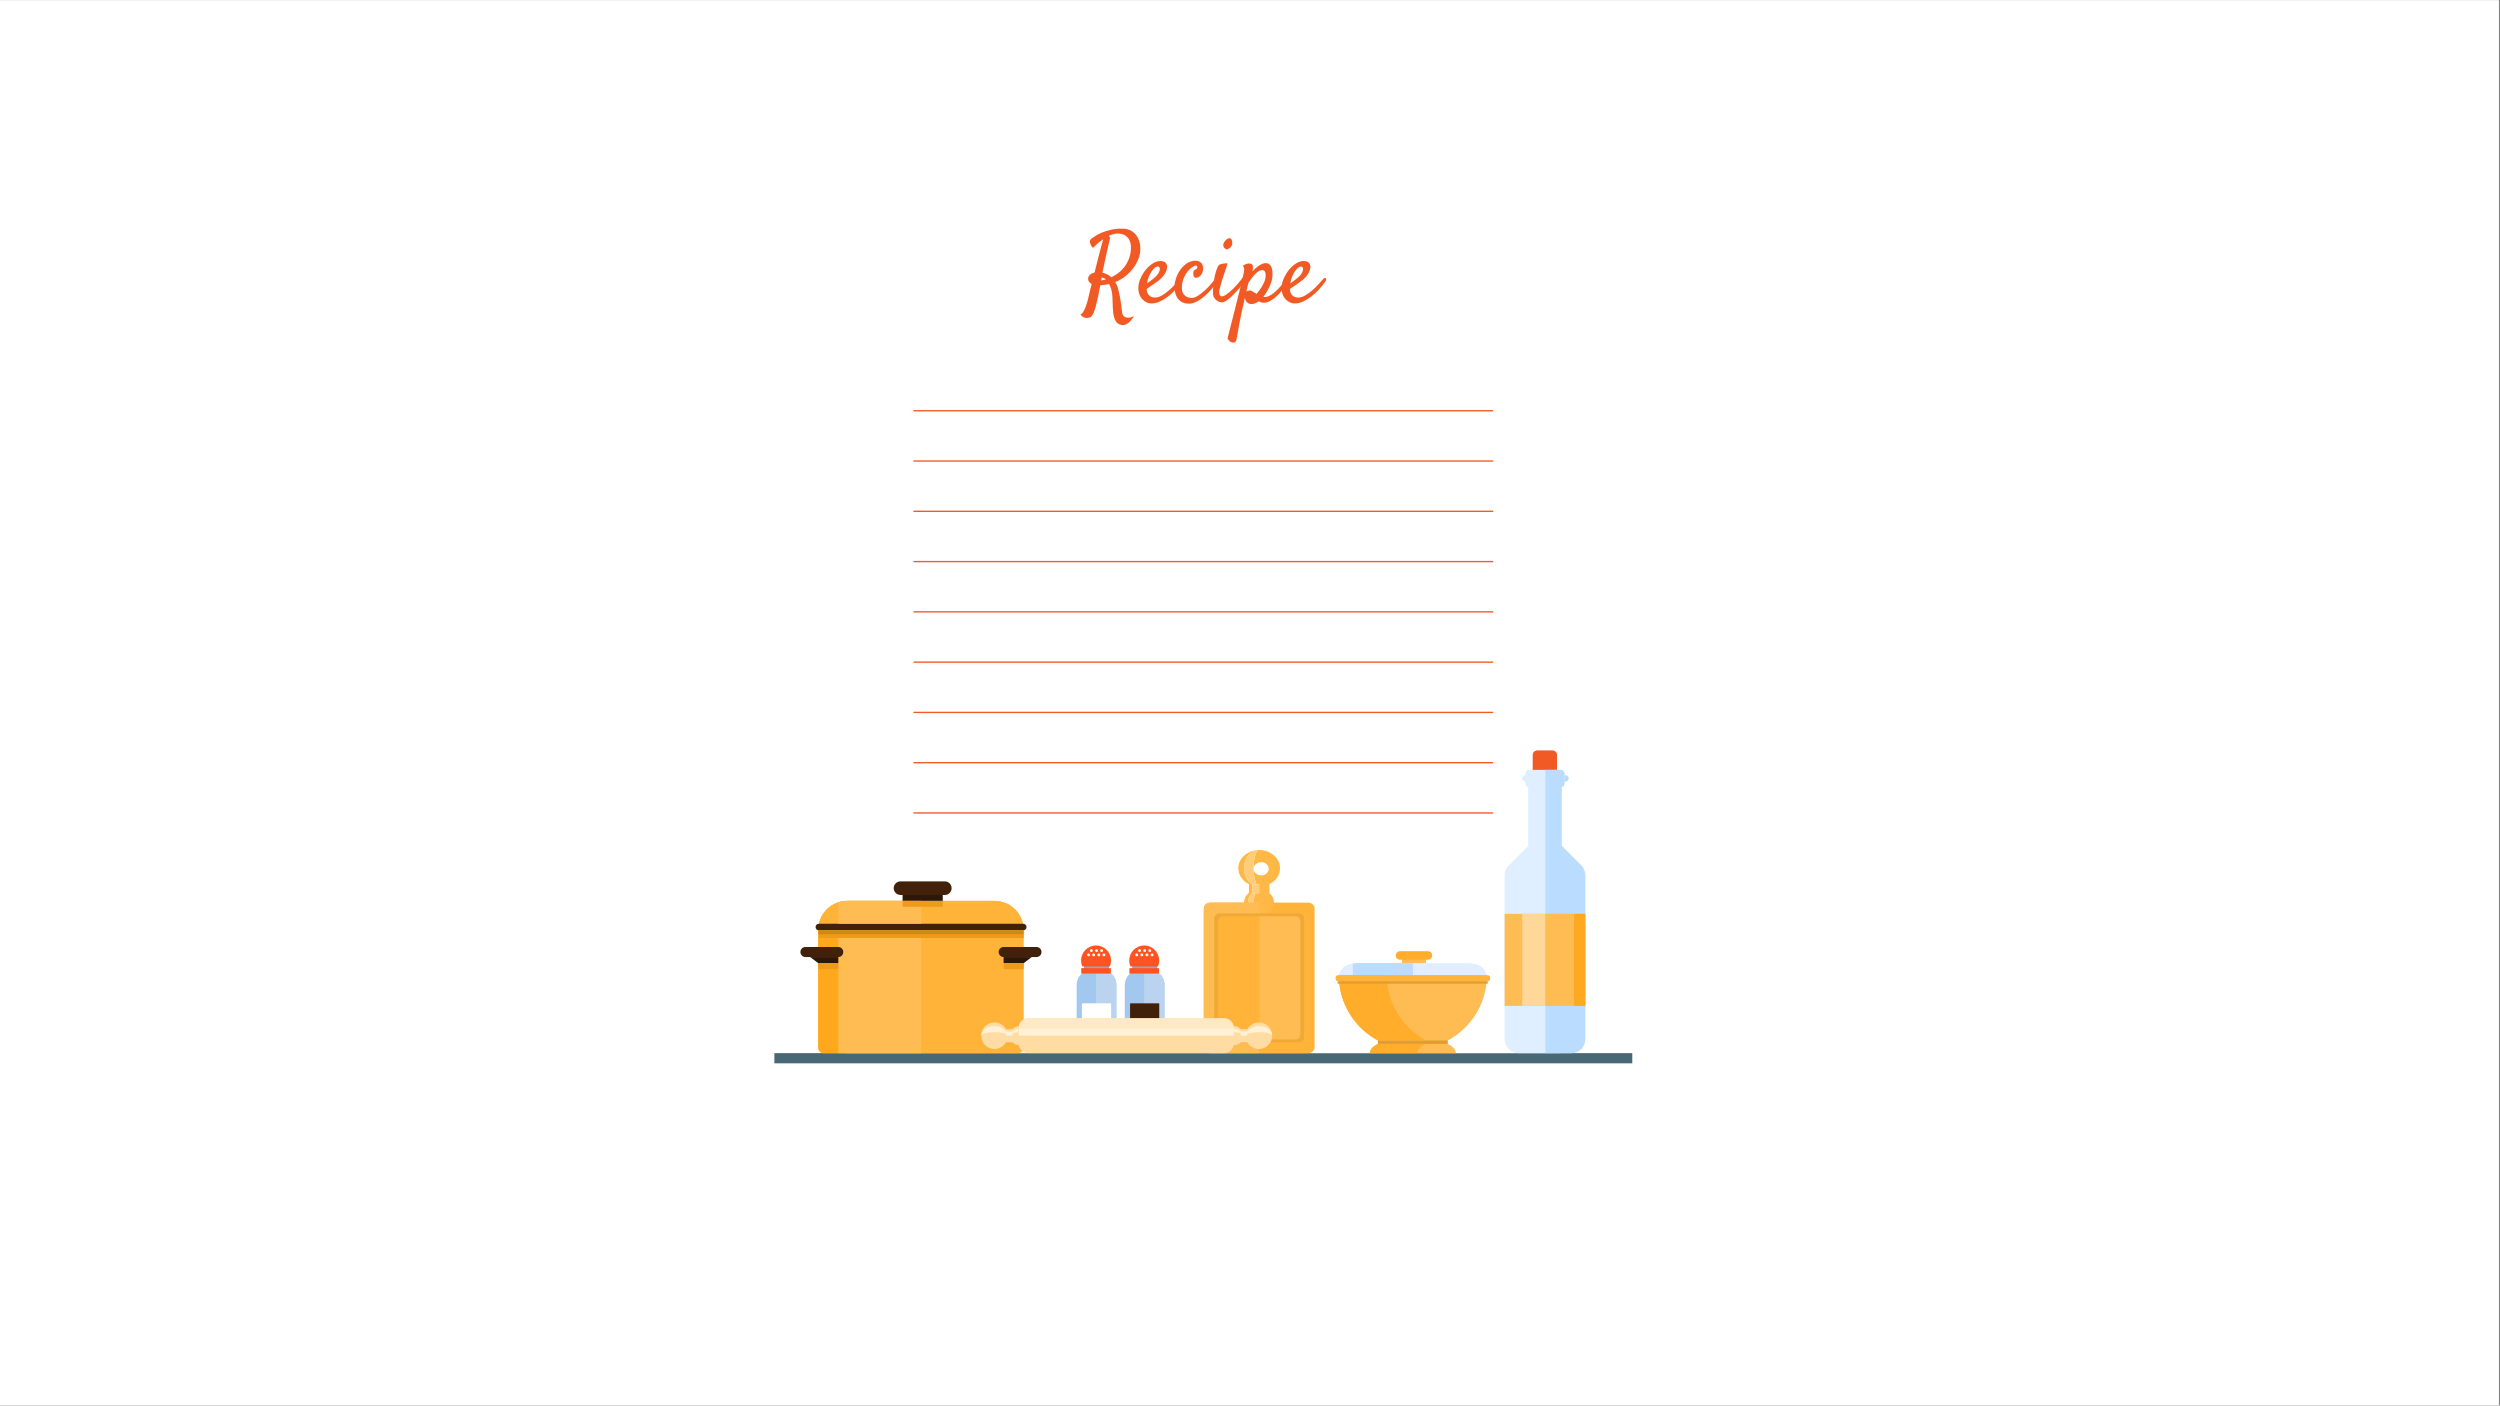 <svg xmlns="http://www.w3.org/2000/svg" xmlns:xlink="http://www.w3.org/1999/xlink" width="1366" zoomAndPan="magnify" viewBox="0 0 1024.5 576" height="768" preserveAspectRatio="xMidYMid meet" version="1.0"><rect x="0" y="0" width="1024.5" height="576" fill="#808080" stroke="none"/><defs><clipPath id="85fbed247f"><path d="M 0 0.141 L 1024 0.141 L 1024 575.859 L 0 575.859 Z M 0 0.141 " clip-rule="nonzero"/></clipPath><clipPath id="d0399fd724"><path d="M 317.25 431 L 669 431 L 669 435.742 L 317.25 435.742 Z M 317.25 431 " clip-rule="nonzero"/></clipPath><clipPath id="7ae3ed05f8"><path d="M 346 57.742 L 640 57.742 L 640 432 L 346 432 Z M 346 57.742 " clip-rule="nonzero"/></clipPath></defs><g clip-path="url(#85fbed247f)"><path fill="#ffffff" d="M 0 0.141 L 1024.5 0.141 L 1024.5 576.141 L 0 576.141 Z M 0 0.141 " fill-opacity="1" fill-rule="nonzero"/><path fill="#ffffff" d="M 0 0.141 L 1024.5 0.141 L 1024.5 576.141 L 0 576.141 Z M 0 0.141 " fill-opacity="1" fill-rule="nonzero"/></g><g clip-path="url(#d0399fd724)"><path fill="#486875" d="M 668.914 435.742 L 317.336 435.742 L 317.336 431.586 L 668.914 431.586 L 668.914 435.742 " fill-opacity="1" fill-rule="nonzero"/></g><g clip-path="url(#7ae3ed05f8)"><path fill="#ffffff" d="M 639.383 431.586 L 346.867 431.586 L 346.867 57.738 L 639.383 57.738 L 639.383 431.586 " fill-opacity="1" fill-rule="nonzero"/></g><path fill="#f15a24" d="M 611.914 168.605 L 374.332 168.605 L 374.332 168.051 L 611.914 168.051 L 611.914 168.605 " fill-opacity="1" fill-rule="nonzero"/><path fill="#f15a24" d="M 611.914 189.207 L 374.332 189.207 L 374.332 188.652 L 611.914 188.652 L 611.914 189.207 " fill-opacity="1" fill-rule="nonzero"/><path fill="#f15a24" d="M 611.914 209.809 L 374.332 209.809 L 374.332 209.254 L 611.914 209.254 L 611.914 209.809 " fill-opacity="1" fill-rule="nonzero"/><path fill="#f15a24" d="M 611.914 230.41 L 374.332 230.41 L 374.332 229.859 L 611.914 229.859 L 611.914 230.41 " fill-opacity="1" fill-rule="nonzero"/><path fill="#f15a24" d="M 611.914 251.016 L 374.332 251.016 L 374.332 250.461 L 611.914 250.461 L 611.914 251.016 " fill-opacity="1" fill-rule="nonzero"/><path fill="#f15a24" d="M 611.914 271.617 L 374.332 271.617 L 374.332 271.062 L 611.914 271.062 L 611.914 271.617 " fill-opacity="1" fill-rule="nonzero"/><path fill="#f15a24" d="M 611.914 292.219 L 374.332 292.219 L 374.332 291.668 L 611.914 291.668 L 611.914 292.219 " fill-opacity="1" fill-rule="nonzero"/><path fill="#f15a24" d="M 611.914 312.824 L 374.332 312.824 L 374.332 312.27 L 611.914 312.27 L 611.914 312.824 " fill-opacity="1" fill-rule="nonzero"/><path fill="#f15a24" d="M 611.914 333.426 L 374.332 333.426 L 374.332 332.871 L 611.914 332.871 L 611.914 333.426 " fill-opacity="1" fill-rule="nonzero"/><path fill="#f15a24" d="M 455.449 113.605 C 456.367 113.16 457.273 112.609 458.18 111.957 C 459.082 111.301 459.898 110.516 460.629 109.598 C 461.363 108.684 461.977 107.641 462.473 106.477 C 462.973 105.312 463.285 104 463.418 102.531 C 463.52 101.223 463.438 100.129 463.16 99.25 C 462.887 98.375 462.48 97.672 461.945 97.148 C 461.406 96.625 460.801 96.254 460.121 96.031 C 459.438 95.809 458.758 95.699 458.078 95.699 C 457.449 95.699 456.816 95.789 456.176 95.973 C 455.535 96.156 454.914 96.391 454.312 96.68 C 454.391 96.707 454.48 96.77 454.586 96.875 C 454.641 96.953 454.699 97.051 454.762 97.172 C 454.828 97.285 454.875 97.414 454.902 97.543 C 454.297 100.086 453.816 102.203 453.449 103.906 C 453.082 105.609 452.781 106.996 452.547 108.066 C 452.258 109.324 452.047 110.336 451.918 111.094 C 451.891 111.199 451.871 111.301 451.859 111.406 C 451.848 111.512 451.824 111.629 451.801 111.762 C 452.375 111.891 452.977 112.094 453.605 112.367 C 454.234 112.645 454.848 113.059 455.449 113.605 Z M 451.25 114.941 C 451.566 114.887 451.879 114.832 452.191 114.766 C 452.508 114.699 452.848 114.613 453.211 114.508 C 452.77 114.09 452.18 113.828 451.449 113.727 C 451.367 114.145 451.305 114.547 451.25 114.941 Z M 467.301 102.805 C 467.195 103.934 466.902 105.109 466.418 106.34 C 465.934 107.57 465.262 108.762 464.398 109.914 C 463.535 111.066 462.488 112.141 461.258 113.133 C 460.027 114.129 458.629 114.941 457.059 115.57 C 457.293 116.016 457.516 116.488 457.727 116.98 C 457.934 117.48 458.117 118.043 458.277 118.672 C 458.512 119.508 458.715 120.375 458.883 121.266 C 459.055 122.156 459.199 123.02 459.316 123.855 C 459.434 124.695 459.539 125.473 459.629 126.191 C 459.723 126.91 459.793 127.512 459.844 127.98 C 459.949 128.766 460.203 129.324 460.609 129.648 C 461.016 129.977 461.473 130.16 461.984 130.199 C 462.492 130.238 463.004 130.18 463.516 130.023 C 464.023 129.863 464.422 129.695 464.711 129.512 C 464.684 129.535 464.543 129.766 464.281 130.199 C 464.02 130.629 463.664 131.09 463.219 131.574 C 462.773 132.059 462.246 132.477 461.633 132.828 C 461.016 133.184 460.328 133.293 459.57 133.164 C 459.047 133.086 458.582 132.906 458.18 132.633 C 457.77 132.359 457.418 131.953 457.117 131.418 C 456.816 130.879 456.574 130.191 456.391 129.355 C 456.207 128.516 456.09 127.496 456.039 126.289 C 455.984 124.668 455.926 123.117 455.863 121.637 C 455.797 120.16 455.516 118.789 455.02 117.535 C 454.941 117.324 454.863 117.121 454.781 116.926 C 454.703 116.73 454.613 116.551 454.508 116.395 C 453.434 116.656 452.23 116.828 450.898 116.906 C 450.715 117.898 450.52 118.922 450.309 119.969 C 450.098 121.016 449.883 122.035 449.66 123.031 C 449.438 124.027 449.203 124.961 448.957 125.84 C 448.707 126.715 448.465 127.469 448.23 128.098 C 447.969 128.754 447.633 129.281 447.23 129.688 C 446.824 130.094 446.176 130.297 445.285 130.297 C 444.762 130.297 444.305 130.18 443.914 129.945 C 443.52 129.711 443.141 129.383 442.773 128.961 C 442.879 128.883 443.043 128.758 443.266 128.59 C 443.488 128.418 443.75 128.078 444.051 127.566 C 444.352 127.055 444.68 126.328 445.031 125.387 C 445.383 124.445 445.742 123.176 446.109 121.578 C 446.242 120.926 446.418 120.16 446.641 119.281 C 446.863 118.406 447.105 117.441 447.367 116.395 C 446.32 115.82 445.836 115.047 445.914 114.078 C 445.965 113.477 446.242 112.965 446.738 112.543 C 447.234 112.125 447.836 111.836 448.543 111.684 C 448.883 110.32 449.23 108.945 449.582 107.559 C 449.938 106.172 450.27 104.867 450.582 103.652 C 450.898 102.434 451.188 101.332 451.449 100.352 C 451.707 99.371 451.918 98.59 452.074 98.016 C 451.605 98.328 451.133 98.684 450.664 99.074 C 450.242 99.418 449.793 99.801 449.309 100.234 C 448.824 100.664 448.371 101.117 447.953 101.586 C 447.746 101.43 447.574 101.262 447.445 101.078 C 447.312 100.895 447.211 100.738 447.129 100.605 C 447.027 100.449 446.949 100.281 446.895 100.094 C 446.711 99.73 446.621 99.332 446.621 98.898 C 446.621 98.465 446.934 98.027 447.562 97.582 C 447.902 97.348 448.418 97.008 449.113 96.562 C 449.805 96.117 450.664 95.684 451.684 95.266 C 452.703 94.844 453.887 94.48 455.234 94.168 C 456.582 93.852 458.078 93.695 459.727 93.695 C 461.375 93.695 462.711 94.023 463.73 94.676 C 464.75 95.328 465.535 96.129 466.086 97.07 C 466.633 98.016 466.992 99.008 467.164 100.055 C 467.336 101.102 467.379 102.02 467.301 102.805 " fill-opacity="1" fill-rule="nonzero"/><path fill="#f15a24" d="M 474.445 109.207 C 474.129 109.207 473.758 109.363 473.324 109.68 C 472.895 109.992 472.469 110.445 472.051 111.031 C 471.633 111.621 471.238 112.34 470.871 113.191 C 470.508 114.043 470.23 115.02 470.051 116.117 C 470.363 115.883 470.703 115.641 471.07 115.395 C 471.434 115.145 471.801 114.875 472.168 114.586 C 473.293 113.723 474.078 112.965 474.523 112.309 C 474.969 111.656 475.215 111.09 475.27 110.621 C 475.32 110.121 475.27 109.762 475.109 109.543 C 474.953 109.32 474.73 109.207 474.445 109.207 Z M 484.492 115.254 C 483.707 116.406 482.816 117.527 481.82 118.613 C 480.828 119.699 479.777 120.668 478.664 121.52 C 477.551 122.371 476.414 123.059 475.25 123.582 C 474.086 124.102 472.953 124.367 471.855 124.367 C 471.277 124.367 470.656 124.23 469.988 123.953 C 469.324 123.68 468.715 123.254 468.164 122.676 C 467.617 122.102 467.176 121.355 466.852 120.438 C 466.523 119.523 466.426 118.41 466.555 117.098 C 466.66 116.027 466.996 114.895 467.559 113.703 C 468.117 112.512 468.812 111.418 469.637 110.422 C 470.461 109.43 471.391 108.605 472.422 107.949 C 473.457 107.297 474.496 106.969 475.543 106.969 C 476.539 106.969 477.258 107.215 477.703 107.715 C 478.145 108.211 478.344 108.828 478.289 109.559 C 478.211 110.371 477.984 111.117 477.602 111.797 C 477.223 112.48 476.773 113.094 476.25 113.645 C 475.727 114.195 475.172 114.691 474.582 115.137 C 473.992 115.582 473.438 115.988 472.914 116.355 C 472.34 116.746 471.789 117.121 471.266 117.473 C 470.742 117.828 470.285 118.148 469.891 118.434 C 469.918 119.09 470.035 119.641 470.246 120.086 C 470.453 120.531 470.715 120.891 471.031 121.168 C 471.344 121.441 471.703 121.637 472.109 121.754 C 472.516 121.871 472.926 121.934 473.344 121.934 C 474.234 121.934 475.164 121.648 476.133 121.086 C 477.098 120.523 478.047 119.844 478.977 119.043 C 479.906 118.246 480.77 117.414 481.566 116.551 C 482.363 115.688 483.027 114.938 483.551 114.312 C 483.73 114.102 483.922 113.977 484.117 113.938 C 484.312 113.898 484.469 113.926 484.59 114.016 C 484.707 114.109 484.766 114.266 484.766 114.488 C 484.766 114.711 484.672 114.965 484.492 115.254 " fill-opacity="1" fill-rule="nonzero"/><path fill="#f15a24" d="M 488.336 122.09 C 489.148 122.09 490.043 121.77 491.023 121.125 C 492.004 120.484 492.961 119.734 493.891 118.867 C 494.816 118.004 495.668 117.121 496.441 116.219 C 497.211 115.312 497.793 114.586 498.188 114.039 C 498.422 113.695 498.645 113.496 498.852 113.43 C 499.062 113.363 499.219 113.395 499.324 113.527 C 499.43 113.66 499.469 113.859 499.441 114.133 C 499.414 114.41 499.297 114.719 499.09 115.059 C 498.906 115.371 498.598 115.824 498.164 116.414 C 497.734 117.004 497.223 117.645 496.637 118.336 C 496.047 119.031 495.383 119.738 494.637 120.457 C 493.891 121.18 493.109 121.832 492.301 122.422 C 491.488 123.012 490.652 123.496 489.789 123.875 C 488.926 124.254 488.074 124.445 487.238 124.445 C 486.086 124.445 485.125 124.23 484.352 123.797 C 483.582 123.363 482.965 122.809 482.508 122.129 C 482.051 121.445 481.73 120.695 481.547 119.871 C 481.363 119.047 481.273 118.227 481.273 117.414 C 481.273 116.605 481.457 115.594 481.82 114.391 C 482.188 113.188 482.73 112.027 483.449 110.914 C 484.168 109.801 485.078 108.848 486.176 108.047 C 487.277 107.25 488.57 106.852 490.062 106.852 C 490.898 106.852 491.613 107.137 492.203 107.715 C 492.789 108.289 493.07 109.078 493.043 110.07 C 493.043 110.539 492.965 111.008 492.809 111.465 C 492.652 111.922 492.441 112.328 492.184 112.684 C 491.922 113.035 491.613 113.316 491.262 113.527 C 490.906 113.738 490.52 113.84 490.102 113.84 C 489.762 113.84 489.508 113.719 489.336 113.469 C 489.168 113.219 489.062 112.93 489.023 112.602 C 488.984 112.277 488.984 111.957 489.023 111.641 C 489.062 111.328 489.109 111.117 489.16 111.012 C 489.289 110.832 489.434 110.699 489.59 110.617 C 489.75 110.539 489.93 110.449 490.141 110.344 C 490.297 110.266 490.422 110.148 490.516 109.992 C 490.605 109.836 490.652 109.664 490.652 109.48 C 490.652 109.297 490.598 109.141 490.492 109.012 C 490.391 108.879 490.219 108.812 489.984 108.812 C 489.75 108.812 489.324 109.004 488.711 109.383 C 488.094 109.762 487.465 110.324 486.824 111.074 C 486.184 111.82 485.613 112.754 485.117 113.879 C 484.621 115.008 484.359 116.316 484.332 117.809 C 484.309 118.672 484.426 119.379 484.688 119.93 C 484.949 120.477 485.273 120.91 485.668 121.223 C 486.059 121.539 486.492 121.762 486.965 121.891 C 487.434 122.023 487.891 122.09 488.336 122.09 " fill-opacity="1" fill-rule="nonzero"/><path fill="#f15a24" d="M 504.895 100.293 C 504.82 100.578 504.668 100.859 504.445 101.137 C 504.223 101.41 503.973 101.633 503.699 101.805 C 503.426 101.973 503.145 102.086 502.855 102.137 C 502.566 102.191 502.332 102.137 502.152 101.98 C 501.602 101.562 501.312 101.109 501.285 100.625 C 501.262 100.141 501.379 99.684 501.641 99.25 C 501.902 98.82 502.227 98.453 502.621 98.152 C 503.012 97.852 503.355 97.676 503.641 97.621 C 503.926 97.566 504.172 97.629 504.367 97.797 C 504.562 97.969 504.715 98.191 504.82 98.465 C 504.922 98.742 504.98 99.047 504.996 99.387 C 505.008 99.73 504.977 100.031 504.895 100.293 Z M 499.48 108.656 C 499.613 108.5 499.859 108.367 500.227 108.266 C 500.594 108.16 500.973 108.074 501.363 108.008 C 501.758 107.945 502.117 107.906 502.445 107.891 C 502.77 107.879 502.961 107.883 503.012 107.91 C 503.039 107.938 502.973 108.211 502.816 108.734 C 502.66 109.262 502.465 109.875 502.227 110.582 C 501.992 111.289 501.746 112.016 501.48 112.762 C 501.219 113.508 501.023 114.117 500.895 114.586 C 500.762 115.059 500.605 115.59 500.422 116.18 C 500.238 116.766 500.078 117.344 499.934 117.906 C 499.789 118.469 499.691 119 499.641 119.496 C 499.586 119.996 499.625 120.371 499.758 120.637 C 499.887 120.949 500.031 121.164 500.188 121.281 C 500.344 121.398 500.516 121.461 500.699 121.461 C 501.219 121.461 501.883 121.172 502.68 120.598 C 503.477 120.02 504.289 119.332 505.113 118.535 C 505.938 117.734 506.703 116.926 507.406 116.098 C 508.117 115.273 508.637 114.613 508.98 114.117 C 509.188 113.855 509.402 113.684 509.629 113.605 C 509.848 113.527 510.031 113.539 510.176 113.645 C 510.32 113.75 510.395 113.918 510.41 114.152 C 510.422 114.391 510.34 114.664 510.156 114.98 C 509.738 115.715 509.121 116.586 508.312 117.59 C 507.5 118.598 506.637 119.57 505.723 120.496 C 504.805 121.426 503.91 122.219 503.031 122.875 C 502.156 123.527 501.445 123.867 500.895 123.895 C 500.449 123.922 500.012 123.848 499.578 123.676 C 499.148 123.508 498.754 123.273 498.402 122.969 C 498.051 122.672 497.754 122.316 497.52 121.91 C 497.285 121.508 497.152 121.078 497.129 120.637 C 497.047 119.98 497.047 119.082 497.129 117.945 C 497.203 116.805 497.348 115.641 497.559 114.449 C 497.766 113.258 498.035 112.125 498.363 111.051 C 498.691 109.977 499.062 109.18 499.48 108.656 " fill-opacity="1" fill-rule="nonzero"/><path fill="#f15a24" d="M 511.648 115.844 C 511.516 116.289 511.379 116.805 511.234 117.395 C 511.09 117.984 510.926 118.688 510.742 119.496 C 510.953 119.34 511.188 119.223 511.449 119.141 C 511.711 119.066 511.973 119.023 512.238 119.023 C 512.523 119.023 512.891 119.176 513.336 119.477 C 513.781 119.777 514.316 120.098 514.945 120.438 C 515.336 119.969 515.75 119.438 516.18 118.848 C 516.609 118.258 517.004 117.652 517.355 117.02 C 517.711 116.395 518.012 115.75 518.262 115.098 C 518.508 114.441 518.645 113.816 518.672 113.211 C 518.723 112.426 518.633 111.812 518.398 111.367 C 518.16 110.922 517.77 110.699 517.219 110.699 C 516.41 110.699 515.527 111.176 514.57 112.133 C 513.613 113.086 512.641 114.324 511.648 115.844 Z M 504.465 140.191 C 504.281 140.113 504.102 139.996 503.918 139.84 C 503.762 139.707 503.602 139.547 503.445 139.348 C 503.289 139.152 503.16 138.91 503.055 138.621 C 503.785 135.82 504.406 133.387 504.918 131.316 C 505.426 129.25 505.867 127.52 506.23 126.133 C 506.625 124.512 506.965 123.148 507.25 122.047 C 507.516 121 507.773 119.953 508.035 118.906 C 508.246 117.992 508.473 117.008 508.723 115.961 C 508.973 114.914 509.199 113.934 509.41 113.016 C 509.672 111.996 509.828 111.176 509.883 110.559 C 509.934 109.945 509.738 109.414 509.293 108.969 C 509.605 108.711 509.926 108.504 510.254 108.363 C 510.582 108.219 510.875 108.121 511.137 108.066 C 511.426 107.988 511.711 107.965 512 107.988 C 512.707 108.043 513.145 108.266 513.316 108.656 C 513.484 109.047 513.504 109.676 513.375 110.543 C 513.348 110.672 513.328 110.785 513.316 110.875 C 513.301 110.969 513.297 111.066 513.297 111.168 C 513.66 110.75 514.066 110.344 514.512 109.953 C 514.957 109.559 515.406 109.207 515.863 108.891 C 516.324 108.578 516.793 108.32 517.277 108.125 C 517.762 107.93 518.227 107.832 518.672 107.832 C 519.273 107.832 519.766 107.98 520.145 108.285 C 520.523 108.586 520.816 108.984 521.027 109.48 C 521.234 109.977 521.367 110.535 521.418 111.148 C 521.473 111.766 521.484 112.375 521.457 112.977 C 521.43 113.633 521.32 114.324 521.125 115.059 C 520.93 115.793 520.66 116.539 520.32 117.297 C 519.977 118.055 519.59 118.801 519.145 119.535 C 518.699 120.27 518.227 120.949 517.73 121.578 C 517.832 121.605 517.898 121.621 517.926 121.637 C 517.953 121.648 517.965 121.664 517.965 121.676 C 517.965 121.691 517.984 121.699 518.023 121.715 C 518.062 121.727 518.148 121.734 518.277 121.734 C 518.883 121.734 519.496 121.578 520.125 121.266 C 520.754 120.949 521.367 120.551 521.969 120.066 C 522.57 119.582 523.148 119.051 523.715 118.477 C 524.277 117.898 524.785 117.34 525.242 116.805 C 525.703 116.27 526.09 115.785 526.402 115.352 C 526.715 114.918 526.953 114.613 527.109 114.43 C 527.316 114.168 527.512 113.992 527.695 113.898 C 527.883 113.809 528.027 113.801 528.129 113.879 C 528.234 113.957 528.289 114.109 528.289 114.332 C 528.289 114.555 528.207 114.836 528.051 115.176 C 527.945 115.41 527.723 115.793 527.383 116.316 C 527.043 116.84 526.625 117.43 526.129 118.082 C 525.629 118.738 525.062 119.418 524.422 120.125 C 523.777 120.832 523.105 121.473 522.398 122.047 C 521.691 122.625 520.969 123.102 520.223 123.48 C 519.477 123.859 518.75 124.051 518.043 124.051 C 517.703 124.051 517.43 124.039 517.219 124.012 C 517.008 123.984 516.836 123.938 516.691 123.875 C 516.547 123.809 516.41 123.742 516.277 123.68 C 516.148 123.613 515.992 123.539 515.809 123.461 C 515.336 123.828 514.852 124.109 514.355 124.305 C 513.855 124.504 513.375 124.602 512.902 124.602 C 512.457 124.602 512.074 124.527 511.746 124.383 C 511.418 124.242 511.148 124.043 510.941 123.797 C 510.73 123.547 510.562 123.273 510.43 122.973 C 510.301 122.672 510.195 122.375 510.117 122.09 C 510.09 122.195 510.07 122.285 510.059 122.363 C 510.043 122.441 510.023 122.547 510 122.676 C 509.684 123.934 509.359 125.387 509.02 127.039 C 508.73 128.449 508.383 130.172 507.977 132.199 C 507.57 134.23 507.148 136.539 506.703 139.133 C 506.547 139.84 506.266 140.246 505.859 140.352 C 505.453 140.453 504.988 140.402 504.465 140.191 " fill-opacity="1" fill-rule="nonzero"/><path fill="#f15a24" d="M 533.152 109.207 C 532.84 109.207 532.465 109.363 532.031 109.68 C 531.602 109.992 531.18 110.445 530.758 111.031 C 530.34 111.621 529.949 112.34 529.582 113.191 C 529.211 114.043 528.941 115.02 528.758 116.117 C 529.07 115.883 529.41 115.641 529.777 115.395 C 530.145 115.145 530.508 114.875 530.879 114.586 C 532 113.723 532.785 112.965 533.23 112.309 C 533.676 111.656 533.922 111.09 533.977 110.621 C 534.027 110.121 533.977 109.762 533.82 109.543 C 533.664 109.32 533.441 109.207 533.152 109.207 Z M 543.199 115.254 C 542.414 116.406 541.523 117.527 540.531 118.613 C 539.535 119.699 538.48 120.668 537.371 121.52 C 536.258 122.371 535.121 123.059 533.957 123.582 C 532.793 124.102 531.66 124.367 530.562 124.367 C 529.988 124.367 529.363 124.23 528.699 123.953 C 528.031 123.68 527.426 123.254 526.875 122.676 C 526.324 122.102 525.887 121.355 525.559 120.438 C 525.23 119.523 525.133 118.41 525.262 117.098 C 525.367 116.027 525.703 114.895 526.266 113.703 C 526.828 112.512 527.52 111.418 528.344 110.422 C 529.172 109.43 530.098 108.605 531.133 107.949 C 532.164 107.297 533.203 106.969 534.254 106.969 C 535.242 106.969 535.965 107.215 536.41 107.715 C 536.855 108.211 537.051 108.828 537 109.559 C 536.922 110.371 536.688 111.117 536.312 111.797 C 535.93 112.48 535.48 113.094 534.957 113.645 C 534.434 114.195 533.879 114.691 533.289 115.137 C 532.703 115.582 532.145 115.988 531.621 116.355 C 531.047 116.746 530.496 117.121 529.973 117.473 C 529.449 117.828 528.992 118.148 528.602 118.434 C 528.625 119.09 528.742 119.641 528.953 120.086 C 529.16 120.531 529.422 120.891 529.738 121.168 C 530.051 121.441 530.41 121.637 530.816 121.754 C 531.223 121.871 531.637 121.934 532.055 121.934 C 532.945 121.934 533.871 121.648 534.84 121.086 C 535.809 120.523 536.758 119.844 537.684 119.043 C 538.613 118.246 539.477 117.414 540.277 116.551 C 541.074 115.688 541.734 114.938 542.258 114.312 C 542.441 114.102 542.629 113.977 542.824 113.938 C 543.02 113.898 543.18 113.926 543.297 114.016 C 543.418 114.109 543.473 114.266 543.473 114.488 C 543.473 114.711 543.383 114.965 543.199 115.254 " fill-opacity="1" fill-rule="nonzero"/><path fill="#ffb339" d="M 419.223 378.547 L 335.602 378.547 C 336.797 373.188 341.57 369.188 347.281 369.188 L 407.543 369.188 C 413.258 369.188 418.031 373.188 419.223 378.547 " fill-opacity="1" fill-rule="nonzero"/><path fill="#ffa81c" d="M 377.543 369.188 L 377.543 378.547 L 335.602 378.547 C 336.523 374.418 339.57 371.094 343.535 369.785 C 344.711 369.395 345.973 369.188 347.281 369.188 L 377.543 369.188 " fill-opacity="1" fill-rule="nonzero"/><path fill="#ffb339" d="M 335.309 379.254 L 335.309 429.316 C 335.309 430.57 336.324 431.586 337.574 431.586 L 417.25 431.586 C 418.5 431.586 419.516 430.57 419.516 429.316 L 419.516 379.254 L 335.309 379.254 " fill-opacity="1" fill-rule="nonzero"/><path fill="#ffa81c" d="M 377.539 379.254 L 335.309 379.254 L 335.309 429.316 C 335.309 430.57 336.312 431.586 337.547 431.586 L 377.539 431.586 L 377.539 379.254 " fill-opacity="1" fill-rule="nonzero"/><path fill="#ffbc52" d="M 377.539 431.586 L 343.535 431.586 L 343.535 379.254 L 377.539 379.254 L 377.539 431.586 " fill-opacity="1" fill-rule="nonzero"/><path fill="#ffb339" d="M 419.227 378.547 C 418.031 373.191 413.258 369.188 407.543 369.188 L 347.281 369.188 C 341.57 369.188 336.793 373.191 335.602 378.547 L 419.227 378.547 " fill-opacity="1" fill-rule="nonzero"/><path fill="#42210b" d="M 420.668 379.898 C 420.668 380.645 420.062 381.25 419.316 381.25 L 335.562 381.25 C 334.816 381.25 334.215 380.645 334.215 379.898 C 334.215 379.152 334.816 378.547 335.562 378.547 L 419.316 378.547 C 420.062 378.547 420.668 379.152 420.668 379.898 " fill-opacity="1" fill-rule="nonzero"/><path fill="#ed9c1a" d="M 419.516 384.41 L 335.562 384.41 L 335.562 381.25 L 419.516 381.25 L 419.516 384.41 " fill-opacity="1" fill-rule="nonzero"/><path fill="#2e1708" d="M 386.336 369.188 L 369.875 369.188 L 369.875 366.758 L 386.336 366.758 L 386.336 369.188 " fill-opacity="1" fill-rule="nonzero"/><path fill="#42210b" d="M 426.82 390.137 C 426.82 391.273 425.895 392.199 424.758 392.199 L 411.301 392.199 C 410.16 392.199 409.238 391.273 409.238 390.137 C 409.238 388.996 410.16 388.07 411.301 388.07 L 424.758 388.07 C 425.895 388.07 426.82 388.996 426.82 390.137 " fill-opacity="1" fill-rule="nonzero"/><path fill="#42210b" d="M 389.973 363.973 C 389.973 365.512 388.727 366.758 387.188 366.758 L 369.023 366.758 C 367.484 366.758 366.238 365.512 366.238 363.973 C 366.238 362.434 367.484 361.188 369.023 361.188 L 387.188 361.188 C 388.727 361.188 389.973 362.434 389.973 363.973 " fill-opacity="1" fill-rule="nonzero"/><path fill="#2e1708" d="M 335.301 394.695 L 343.535 394.695 L 343.535 392.199 L 332.012 392.199 L 335.301 394.695 " fill-opacity="1" fill-rule="nonzero"/><path fill="#2e1708" d="M 419.516 394.695 L 411.281 394.695 L 411.281 392.199 L 422.809 392.199 L 419.516 394.695 " fill-opacity="1" fill-rule="nonzero"/><path fill="#ed9c1a" d="M 335.301 397.195 L 343.535 397.195 L 343.535 394.695 L 335.301 394.695 L 335.301 397.195 " fill-opacity="1" fill-rule="nonzero"/><path fill="#ed9c1a" d="M 411.281 397.195 L 419.516 397.195 L 419.516 394.695 L 411.281 394.695 L 411.281 397.195 " fill-opacity="1" fill-rule="nonzero"/><path fill="#42210b" d="M 328 390.137 C 328 391.273 328.922 392.199 330.062 392.199 L 343.52 392.199 C 344.656 392.199 345.582 391.273 345.582 390.137 C 345.582 388.996 344.656 388.07 343.52 388.07 L 330.062 388.07 C 328.922 388.07 328 388.996 328 390.137 " fill-opacity="1" fill-rule="nonzero"/><path fill="#ffbc52" d="M 377.543 369.188 L 377.543 378.547 L 343.535 378.547 L 343.535 369.785 C 344.711 369.395 345.973 369.188 347.281 369.188 L 377.543 369.188 " fill-opacity="1" fill-rule="nonzero"/><path fill="#ed9c1a" d="M 386.336 371.613 L 369.875 371.613 L 369.875 369.188 L 386.336 369.188 L 386.336 371.613 " fill-opacity="1" fill-rule="nonzero"/><path fill="#cf8817" d="M 419.387 382.828 L 335.438 382.828 L 335.438 381.25 L 419.387 381.25 L 419.387 382.828 " fill-opacity="1" fill-rule="nonzero"/><path fill="#e0efff" d="M 625.051 317.727 L 641.559 317.727 C 642.258 317.727 642.82 318.289 642.82 318.984 C 642.82 319.68 642.258 320.242 641.559 320.242 L 625.051 320.242 C 624.355 320.242 623.789 319.68 623.789 318.984 C 623.789 318.289 624.355 317.727 625.051 317.727 " fill-opacity="1" fill-rule="nonzero"/><path fill="#badcff" d="M 632.316 317.727 L 641.559 317.727 C 642.258 317.727 642.82 318.289 642.82 318.984 C 642.82 319.68 642.258 320.242 641.559 320.242 L 632.316 320.242 L 632.316 317.727 " fill-opacity="1" fill-rule="nonzero"/><path fill="#f15a24" d="M 638.059 325.082 C 638.059 326.07 637.188 326.875 636.117 326.875 L 630.039 326.875 C 628.969 326.875 628.102 326.07 628.102 325.082 L 628.102 309.305 C 628.102 308.316 628.969 307.512 630.039 307.512 L 636.117 307.512 C 637.188 307.512 638.059 308.316 638.059 309.305 L 638.059 325.082 " fill-opacity="1" fill-rule="nonzero"/><path fill="#e0efff" d="M 626.625 315.488 L 639.625 315.488 C 640.473 315.488 641.152 316.168 641.152 317.016 L 641.152 321.109 C 641.152 321.82 640.668 322.414 640.008 322.59 L 640.008 346.645 L 647.945 354.586 L 647.938 354.586 C 649 355.629 649.656 357.082 649.656 358.684 L 649.656 425.832 C 649.656 429.012 647.086 431.586 643.91 431.586 L 622.344 431.586 C 619.168 431.586 616.59 429.012 616.59 425.832 L 616.59 358.684 C 616.59 357.883 616.754 357.121 617.051 356.426 C 617.348 355.734 617.773 355.109 618.309 354.586 L 626.238 346.645 L 626.238 322.59 C 625.582 322.414 625.094 321.82 625.094 321.109 L 625.094 317.016 C 625.094 316.168 625.777 315.488 626.625 315.488 " fill-opacity="1" fill-rule="nonzero"/><path fill="#badcff" d="M 633.309 315.488 L 639.625 315.488 C 640.473 315.488 641.152 316.168 641.152 317.016 L 641.152 321.109 C 641.152 321.82 640.668 322.414 640.008 322.59 L 640.008 346.645 L 647.945 354.586 L 647.938 354.586 C 649 355.629 649.656 357.082 649.656 358.684 L 649.656 425.832 C 649.656 429.012 647.086 431.586 643.91 431.586 L 633.309 431.586 L 633.309 315.488 " fill-opacity="1" fill-rule="nonzero"/><path fill="#ffbc52" d="M 649.66 412.215 L 616.594 412.215 L 616.594 374.484 L 649.66 374.484 L 649.66 412.215 " fill-opacity="1" fill-rule="nonzero"/><path fill="#ffd799" d="M 633.246 412.215 L 623.789 412.215 L 623.789 374.484 L 633.246 374.484 L 633.246 412.215 " fill-opacity="1" fill-rule="nonzero"/><path fill="#ffa921" d="M 649.641 412.215 L 645.055 412.215 L 645.055 374.484 L 649.641 374.484 L 649.641 412.215 " fill-opacity="1" fill-rule="nonzero"/><path fill="#ffb339" d="M 496.012 369.895 L 536.023 369.895 C 537.512 369.895 538.719 370.949 538.719 372.246 L 538.719 429.23 C 538.719 430.527 537.512 431.586 536.023 431.586 L 496.012 431.586 C 494.523 431.586 493.316 430.527 493.316 429.23 L 493.316 372.246 C 493.316 370.949 494.523 369.895 496.012 369.895 " fill-opacity="1" fill-rule="nonzero"/><path fill="#ffb845" d="M 516.824 358.73 C 515.117 358.73 513.734 357.52 513.734 356.027 C 513.734 354.535 515.117 353.324 516.824 353.324 C 518.531 353.324 519.914 354.535 519.914 356.027 C 519.914 357.52 518.531 358.73 516.824 358.73 Z M 524.578 355.816 C 524.578 351.688 520.746 348.336 516.02 348.336 C 515.918 348.336 515.816 348.34 515.723 348.344 C 514.598 348.816 513.727 351.957 513.727 355.762 C 513.727 358.715 514.25 361.27 515.012 362.484 L 516.016 362.484 L 516.016 366.07 L 514.426 366.07 C 514.039 366.855 513.777 368.258 513.777 369.859 C 513.777 372.32 514.391 374.32 515.145 374.32 C 513.086 374.32 511.414 372.32 511.414 369.859 C 511.414 368.211 512.168 366.77 513.277 366 L 513.277 362.488 C 511.195 361.273 509.762 358.719 509.762 355.762 C 509.762 352.094 511.973 349.043 514.883 348.402 C 510.691 348.891 507.453 352.023 507.453 355.816 C 507.453 358.613 509.211 361.047 511.809 362.328 L 511.809 365.895 C 510.582 366.879 509.809 368.285 509.809 369.852 C 509.809 371.422 510.582 372.828 511.809 373.809 L 511.809 386.098 C 511.809 388.129 513.691 389.773 516.02 389.773 C 518.344 389.773 520.227 388.129 520.227 386.098 L 520.227 373.707 C 521.379 372.73 522.098 371.367 522.098 369.852 C 522.098 368.34 521.379 366.973 520.227 365.996 L 520.227 362.328 C 522.824 361.047 524.578 358.613 524.578 355.816 " fill-opacity="1" fill-rule="nonzero"/><path fill="#ffcc7a" d="M 509.762 355.762 C 509.762 358.719 511.195 361.273 513.277 362.488 L 513.277 362.484 L 515.012 362.484 C 514.25 361.27 513.727 358.715 513.727 355.762 C 513.727 351.957 514.598 348.816 515.723 348.344 C 515.816 348.301 515.914 348.281 516.016 348.281 C 515.625 348.281 515.246 348.324 514.883 348.402 C 511.973 349.043 509.762 352.094 509.762 355.762 " fill-opacity="1" fill-rule="nonzero"/><path fill="#ffcc7a" d="M 513.277 366 C 512.168 366.77 511.414 368.211 511.414 369.859 C 511.414 372.32 513.086 374.32 515.145 374.32 C 514.391 374.32 513.777 372.32 513.777 369.859 C 513.777 368.258 514.039 366.855 514.426 366.07 L 513.277 366.07 L 513.277 366 " fill-opacity="1" fill-rule="nonzero"/><path fill="#ffcc7a" d="M 513.277 362.488 L 513.277 366.07 L 516.016 366.07 L 516.016 362.484 L 513.277 362.484 L 513.277 362.488 " fill-opacity="1" fill-rule="nonzero"/><path fill="#ffbc52" d="M 531.469 375.609 C 532.617 375.609 533.551 376.469 533.551 377.527 L 533.551 423.949 C 533.551 425.008 532.617 425.867 531.469 425.867 L 500.566 425.867 C 499.418 425.867 498.484 425.008 498.484 423.949 L 498.484 377.527 C 498.484 376.469 499.418 375.609 500.566 375.609 L 531.469 375.609 " fill-opacity="1" fill-rule="nonzero"/><path fill="#ffbc52" d="M 496.012 369.895 L 516.02 369.895 L 516.02 431.586 L 496.012 431.586 C 494.523 431.586 493.316 430.527 493.316 429.23 L 493.316 372.246 C 493.316 370.949 494.523 369.895 496.012 369.895 " fill-opacity="1" fill-rule="nonzero"/><path fill="#f0a836" d="M 516.02 374.316 L 532.262 374.316 C 533.473 374.316 534.449 375.223 534.449 376.336 L 534.449 425.141 C 534.449 426.254 533.473 427.156 532.262 427.156 L 516.02 427.156 L 516.02 374.316 " fill-opacity="1" fill-rule="nonzero"/><path fill="#f0a836" d="M 499.773 374.316 L 516.02 374.316 L 516.02 427.156 L 499.773 427.156 C 498.566 427.156 497.586 426.254 497.586 425.141 L 497.586 376.336 C 497.586 375.223 498.566 374.316 499.773 374.316 " fill-opacity="1" fill-rule="nonzero"/><path fill="#ffbc52" d="M 516.02 375.496 L 530.848 375.496 C 531.953 375.496 532.848 376.363 532.848 377.426 L 532.848 424.051 C 532.848 425.113 531.953 425.98 530.848 425.98 L 516.02 425.98 L 516.02 375.496 " fill-opacity="1" fill-rule="nonzero"/><path fill="#ffb339" d="M 501.188 375.496 L 516.02 375.496 L 516.02 425.98 L 501.188 425.98 C 500.082 425.98 499.188 425.113 499.188 424.051 L 499.188 377.426 C 499.188 376.363 500.082 375.496 501.188 375.496 " fill-opacity="1" fill-rule="nonzero"/><path fill="#8aa9c9" d="M 454.48 401.16 L 444.215 401.16 L 444.215 393.895 L 454.48 393.895 L 454.48 401.16 " fill-opacity="1" fill-rule="nonzero"/><path fill="#a3c8ef" d="M 457.484 403.539 L 457.484 425.5 C 457.484 425.641 457.375 425.75 457.234 425.75 L 441.461 425.75 C 441.32 425.75 441.211 425.641 441.211 425.5 L 441.211 403.539 C 441.211 400.223 443.902 397.527 447.219 397.527 L 451.477 397.527 C 454.793 397.527 457.484 400.223 457.484 403.539 " fill-opacity="1" fill-rule="nonzero"/><path fill="#bad4ef" d="M 457.484 403.539 L 457.484 425.5 C 457.484 425.641 457.375 425.75 457.234 425.75 L 449.16 425.75 L 449.16 397.527 L 451.477 397.527 C 454.793 397.527 457.484 400.223 457.484 403.539 " fill-opacity="1" fill-rule="nonzero"/><path fill="#ff5422" d="M 455.23 398.816 C 455.23 398.91 455.121 398.988 454.98 398.988 L 443.336 398.988 C 443.199 398.988 443.086 398.91 443.086 398.816 L 443.086 396.906 C 443.086 396.812 443.199 396.734 443.336 396.734 L 454.98 396.734 C 455.121 396.734 455.23 396.812 455.23 396.906 L 455.23 398.816 " fill-opacity="1" fill-rule="nonzero"/><path fill="#ff5422" d="M 454.777 396.066 C 455.109 395.309 455.293 394.477 455.293 393.602 C 455.293 390.211 452.547 387.461 449.16 387.461 C 445.773 387.461 443.023 390.211 443.023 393.602 C 443.023 394.477 443.211 395.309 443.543 396.066 L 454.777 396.066 " fill-opacity="1" fill-rule="nonzero"/><path fill="#ffffff" d="M 455.328 423.336 C 455.328 423.438 455.246 423.523 455.145 423.523 L 443.551 423.523 C 443.449 423.523 443.367 423.438 443.367 423.336 L 443.367 411.355 C 443.367 411.254 443.449 411.172 443.551 411.172 L 455.145 411.172 C 455.246 411.172 455.328 411.254 455.328 411.355 L 455.328 423.336 " fill-opacity="1" fill-rule="nonzero"/><path fill="#ffffff" d="M 447.836 389.555 C 447.836 389.875 447.574 390.137 447.254 390.137 C 446.93 390.137 446.668 389.875 446.668 389.555 C 446.668 389.23 446.93 388.969 447.254 388.969 C 447.574 388.969 447.836 389.23 447.836 389.555 " fill-opacity="1" fill-rule="nonzero"/><path fill="#ffffff" d="M 449.93 389.555 C 449.93 389.875 449.668 390.137 449.348 390.137 C 449.027 390.137 448.766 389.875 448.766 389.555 C 448.766 389.23 449.027 388.969 449.348 388.969 C 449.668 388.969 449.93 389.23 449.93 389.555 " fill-opacity="1" fill-rule="nonzero"/><path fill="#ffffff" d="M 452.027 389.555 C 452.027 389.875 451.766 390.137 451.441 390.137 C 451.121 390.137 450.859 389.875 450.859 389.555 C 450.859 389.23 451.121 388.969 451.441 388.969 C 451.766 388.969 452.027 389.23 452.027 389.555 " fill-opacity="1" fill-rule="nonzero"/><path fill="#ffffff" d="M 446.668 391.305 C 446.668 391.629 446.406 391.891 446.086 391.891 C 445.766 391.891 445.504 391.629 445.504 391.305 C 445.504 390.984 445.766 390.723 446.086 390.723 C 446.406 390.723 446.668 390.984 446.668 391.305 " fill-opacity="1" fill-rule="nonzero"/><path fill="#ffffff" d="M 448.766 391.305 C 448.766 391.629 448.504 391.891 448.18 391.891 C 447.859 391.891 447.598 391.629 447.598 391.305 C 447.598 390.984 447.859 390.723 448.18 390.723 C 448.504 390.723 448.766 390.984 448.766 391.305 " fill-opacity="1" fill-rule="nonzero"/><path fill="#ffffff" d="M 450.859 391.305 C 450.859 391.629 450.598 391.891 450.277 391.891 C 449.953 391.891 449.695 391.629 449.695 391.305 C 449.695 390.984 449.953 390.723 450.277 390.723 C 450.598 390.723 450.859 390.984 450.859 391.305 " fill-opacity="1" fill-rule="nonzero"/><path fill="#ffffff" d="M 452.957 391.305 C 452.957 391.629 452.695 391.891 452.371 391.891 C 452.051 391.891 451.789 391.629 451.789 391.305 C 451.789 390.984 452.051 390.723 452.371 390.723 C 452.695 390.723 452.957 390.984 452.957 391.305 " fill-opacity="1" fill-rule="nonzero"/><path fill="#8aa9c9" d="M 474.215 401.16 L 463.949 401.16 L 463.949 393.895 L 474.215 393.895 L 474.215 401.16 " fill-opacity="1" fill-rule="nonzero"/><path fill="#a3c8ef" d="M 477.219 403.539 L 477.219 425.5 C 477.219 425.641 477.109 425.75 476.969 425.75 L 461.195 425.75 C 461.055 425.75 460.945 425.641 460.945 425.5 L 460.945 403.539 C 460.945 400.223 463.637 397.527 466.953 397.527 L 471.211 397.527 C 474.527 397.527 477.219 400.223 477.219 403.539 " fill-opacity="1" fill-rule="nonzero"/><path fill="#bad4ef" d="M 477.219 403.539 L 477.219 425.5 C 477.219 425.641 477.109 425.75 476.969 425.75 L 468.895 425.75 L 468.895 397.527 L 471.211 397.527 C 474.527 397.527 477.219 400.223 477.219 403.539 " fill-opacity="1" fill-rule="nonzero"/><path fill="#ff5422" d="M 474.965 398.816 C 474.965 398.91 474.855 398.988 474.715 398.988 L 463.07 398.988 C 462.934 398.988 462.82 398.91 462.82 398.816 L 462.82 396.906 C 462.82 396.812 462.934 396.734 463.07 396.734 L 474.715 396.734 C 474.855 396.734 474.965 396.812 474.965 396.906 L 474.965 398.816 " fill-opacity="1" fill-rule="nonzero"/><path fill="#ff5422" d="M 474.512 396.066 C 474.844 395.309 475.027 394.477 475.027 393.602 C 475.027 390.211 472.281 387.461 468.895 387.461 C 465.504 387.461 462.758 390.211 462.758 393.602 C 462.758 394.477 462.945 395.309 463.273 396.066 L 474.512 396.066 " fill-opacity="1" fill-rule="nonzero"/><path fill="#42210b" d="M 475.062 423.336 C 475.062 423.438 474.98 423.523 474.879 423.523 L 463.285 423.523 C 463.184 423.523 463.102 423.438 463.102 423.336 L 463.102 411.355 C 463.102 411.254 463.184 411.172 463.285 411.172 L 474.879 411.172 C 474.98 411.172 475.062 411.254 475.062 411.355 L 475.062 423.336 " fill-opacity="1" fill-rule="nonzero"/><path fill="#ffffff" d="M 467.57 389.555 C 467.57 389.875 467.309 390.137 466.988 390.137 C 466.664 390.137 466.402 389.875 466.402 389.555 C 466.402 389.23 466.664 388.969 466.988 388.969 C 467.309 388.969 467.57 389.23 467.57 389.555 " fill-opacity="1" fill-rule="nonzero"/><path fill="#ffffff" d="M 469.664 389.555 C 469.664 389.875 469.402 390.137 469.082 390.137 C 468.762 390.137 468.5 389.875 468.5 389.555 C 468.5 389.23 468.762 388.969 469.082 388.969 C 469.402 388.969 469.664 389.23 469.664 389.555 " fill-opacity="1" fill-rule="nonzero"/><path fill="#ffffff" d="M 471.762 389.555 C 471.762 389.875 471.5 390.137 471.176 390.137 C 470.855 390.137 470.594 389.875 470.594 389.555 C 470.594 389.23 470.855 388.969 471.176 388.969 C 471.5 388.969 471.762 389.23 471.762 389.555 " fill-opacity="1" fill-rule="nonzero"/><path fill="#ffffff" d="M 466.402 391.305 C 466.402 391.629 466.141 391.891 465.82 391.891 C 465.496 391.891 465.238 391.629 465.238 391.305 C 465.238 390.984 465.496 390.723 465.82 390.723 C 466.141 390.723 466.402 390.984 466.402 391.305 " fill-opacity="1" fill-rule="nonzero"/><path fill="#ffffff" d="M 468.5 391.305 C 468.5 391.629 468.238 391.891 467.914 391.891 C 467.594 391.891 467.332 391.629 467.332 391.305 C 467.332 390.984 467.594 390.723 467.914 390.723 C 468.238 390.723 468.5 390.984 468.5 391.305 " fill-opacity="1" fill-rule="nonzero"/><path fill="#ffffff" d="M 470.594 391.305 C 470.594 391.629 470.332 391.891 470.012 391.891 C 469.688 391.891 469.43 391.629 469.43 391.305 C 469.43 390.984 469.688 390.723 470.012 390.723 C 470.332 390.723 470.594 390.984 470.594 391.305 " fill-opacity="1" fill-rule="nonzero"/><path fill="#ffffff" d="M 472.691 391.305 C 472.691 391.629 472.43 391.891 472.105 391.891 C 471.785 391.891 471.523 391.629 471.523 391.305 C 471.523 390.984 471.785 390.723 472.105 390.723 C 472.43 390.723 472.691 390.984 472.691 391.305 " fill-opacity="1" fill-rule="nonzero"/><path fill="#ffdca3" d="M 429.516 421.766 L 420.59 421.766 C 419.875 420.984 418.855 420.492 417.715 420.492 C 416.574 420.492 415.551 420.984 414.84 421.766 L 412.25 421.766 C 411.312 420.113 409.547 418.996 407.516 418.996 C 404.516 418.996 402.078 421.434 402.078 424.438 C 402.078 427.445 404.516 429.879 407.516 429.879 C 409.547 429.879 411.312 428.766 412.25 427.117 L 414.914 427.117 C 415.621 427.848 416.613 428.305 417.715 428.305 C 418.812 428.305 419.805 427.848 420.516 427.117 L 429.516 427.117 C 430.992 427.117 432.191 425.918 432.191 424.438 C 432.191 422.965 430.992 421.766 429.516 421.766 " fill-opacity="1" fill-rule="nonzero"/><path fill="#fff0d6" d="M 412.91 424.438 C 412.91 423.637 410.477 422.984 407.477 422.984 C 404.473 422.984 402.039 423.637 402.039 424.438 C 402.039 422.246 404.473 420.465 407.477 420.465 C 410.477 420.465 412.91 422.246 412.91 424.438 " fill-opacity="1" fill-rule="nonzero"/><path fill="#fff0d6" d="M 420.961 423.883 C 420.961 423.406 419.508 423.016 417.719 423.016 C 415.93 423.016 414.477 423.406 414.477 423.883 C 414.477 422.578 415.93 421.512 417.719 421.512 C 419.508 421.512 420.961 422.578 420.961 423.883 " fill-opacity="1" fill-rule="nonzero"/><path fill="#fff0d6" d="M 414.965 424.438 L 412.359 424.438 L 412.359 422.699 L 414.965 422.699 L 414.965 424.438 " fill-opacity="1" fill-rule="nonzero"/><path fill="#ffdca3" d="M 493.906 421.766 L 502.832 421.766 C 503.547 420.984 504.57 420.492 505.707 420.492 C 506.848 420.492 507.871 420.984 508.582 421.766 L 511.172 421.766 C 512.105 420.113 513.875 418.996 515.906 418.996 C 518.906 418.996 521.344 421.434 521.344 424.438 C 521.344 427.445 518.906 429.879 515.906 429.879 C 513.875 429.879 512.105 428.766 511.172 427.117 L 508.508 427.117 C 507.801 427.848 506.809 428.305 505.707 428.305 C 504.609 428.305 503.617 427.848 502.906 427.117 L 493.906 427.117 C 492.43 427.117 491.23 425.918 491.23 424.438 C 491.23 422.965 492.43 421.766 493.906 421.766 " fill-opacity="1" fill-rule="nonzero"/><path fill="#fff0d6" d="M 510.512 424.438 C 510.512 423.637 512.945 422.984 515.945 422.984 C 518.949 422.984 521.383 423.637 521.383 424.438 C 521.383 422.246 518.949 420.465 515.945 420.465 C 512.945 420.465 510.512 422.246 510.512 424.438 " fill-opacity="1" fill-rule="nonzero"/><path fill="#fff0d6" d="M 502.461 423.883 C 502.461 423.406 503.914 423.016 505.703 423.016 C 507.492 423.016 508.945 423.406 508.945 423.883 C 508.945 422.578 507.492 421.512 505.703 421.512 C 503.914 421.512 502.461 422.578 502.461 423.883 " fill-opacity="1" fill-rule="nonzero"/><path fill="#fff0d6" d="M 508.457 424.438 L 511.062 424.438 L 511.062 422.699 L 508.457 422.699 L 508.457 424.438 " fill-opacity="1" fill-rule="nonzero"/><path fill="#ffdca3" d="M 505.633 421.332 L 505.633 427.551 C 505.633 429.773 503.832 431.586 501.602 431.586 L 421.469 431.586 C 419.242 431.586 417.438 429.773 417.438 427.551 L 417.438 421.332 C 417.438 419.098 419.242 417.293 421.469 417.293 L 501.602 417.293 C 503.832 417.293 505.633 419.098 505.633 421.332 " fill-opacity="1" fill-rule="nonzero"/><path fill="#ffe9c4" d="M 505.633 421.332 L 505.633 424.438 L 417.438 424.438 L 417.438 421.332 C 417.438 419.098 419.242 417.293 421.469 417.293 L 501.602 417.293 C 503.832 417.293 505.633 419.098 505.633 421.332 " fill-opacity="1" fill-rule="nonzero"/><path fill="#ffcc7a" d="M 505.637 424.438 L 417.438 424.438 L 417.438 421.328 L 505.637 421.328 L 505.637 424.438 " fill-opacity="1" fill-rule="nonzero"/><path fill="#fff0d6" d="M 505.637 424.438 L 417.438 424.438 L 417.438 421.328 L 505.637 421.328 L 505.637 424.438 " fill-opacity="1" fill-rule="nonzero"/><path fill="#ffbc52" d="M 584.363 395.156 L 574.52 395.156 L 574.52 392.852 L 584.363 392.852 L 584.363 395.156 " fill-opacity="1" fill-rule="nonzero"/><path fill="#ffad2b" d="M 586.895 391.539 C 586.895 392.508 586.113 393.293 585.148 393.293 L 573.738 393.293 C 572.773 393.293 571.988 392.508 571.988 391.539 C 571.988 390.574 572.773 389.793 573.738 389.793 L 585.148 389.793 C 586.113 389.793 586.895 390.574 586.895 391.539 " fill-opacity="1" fill-rule="nonzero"/><path fill="#e09e32" d="M 593.309 429.051 L 564.664 429.051 L 564.664 425.16 L 593.309 425.16 L 593.309 429.051 " fill-opacity="1" fill-rule="nonzero"/><path fill="#e0efff" d="M 609.234 399.629 C 608.367 395.746 604.91 394.656 600.77 394.656 L 557.109 394.656 C 552.969 394.656 549.512 395.746 548.645 399.629 L 609.234 399.629 " fill-opacity="1" fill-rule="nonzero"/><path fill="#badcff" d="M 579.035 394.656 L 579.035 399.625 L 554.395 399.625 L 554.395 394.848 C 555.391 394.719 556.16 394.656 557.109 394.656 L 579.035 394.656 " fill-opacity="1" fill-rule="nonzero"/><path fill="#ffbc52" d="M 593.309 426.395 C 602.84 421.277 609.324 411.211 609.324 399.629 L 548.648 399.629 C 548.648 411.211 555.133 421.277 564.664 426.395 L 593.309 426.395 " fill-opacity="1" fill-rule="nonzero"/><path fill="#ffbc52" d="M 593.309 427.812 L 564.664 427.812 C 564.664 427.812 561.336 429.23 561.336 431.586 L 596.637 431.586 C 596.637 429.23 593.309 427.812 593.309 427.812 " fill-opacity="1" fill-rule="nonzero"/><path fill="#ffad2b" d="M 568.348 399.629 L 548.648 399.629 C 548.648 411.211 555.129 421.277 564.664 426.398 L 584.363 426.398 C 574.832 421.277 568.348 411.211 568.348 399.629 " fill-opacity="1" fill-rule="nonzero"/><path fill="#ffb339" d="M 610.656 401.16 C 610.656 401.711 610.211 402.156 609.66 402.156 L 548.309 402.156 C 547.758 402.156 547.312 401.711 547.312 401.16 L 547.312 400.625 C 547.312 400.074 547.758 399.629 548.309 399.629 L 609.66 399.629 C 610.211 399.629 610.656 400.074 610.656 400.625 L 610.656 401.16 " fill-opacity="1" fill-rule="nonzero"/><path fill="#e09e32" d="M 609.695 403.113 L 548.152 403.113 L 548.152 402.156 L 609.695 402.156 L 609.695 403.113 " fill-opacity="1" fill-rule="nonzero"/><path fill="#ffad2b" d="M 584.113 427.812 L 564.664 427.812 C 564.664 427.812 561.332 429.23 561.332 431.586 L 580.785 431.586 C 580.785 429.23 584.113 427.812 584.113 427.812 " fill-opacity="1" fill-rule="nonzero"/></svg>